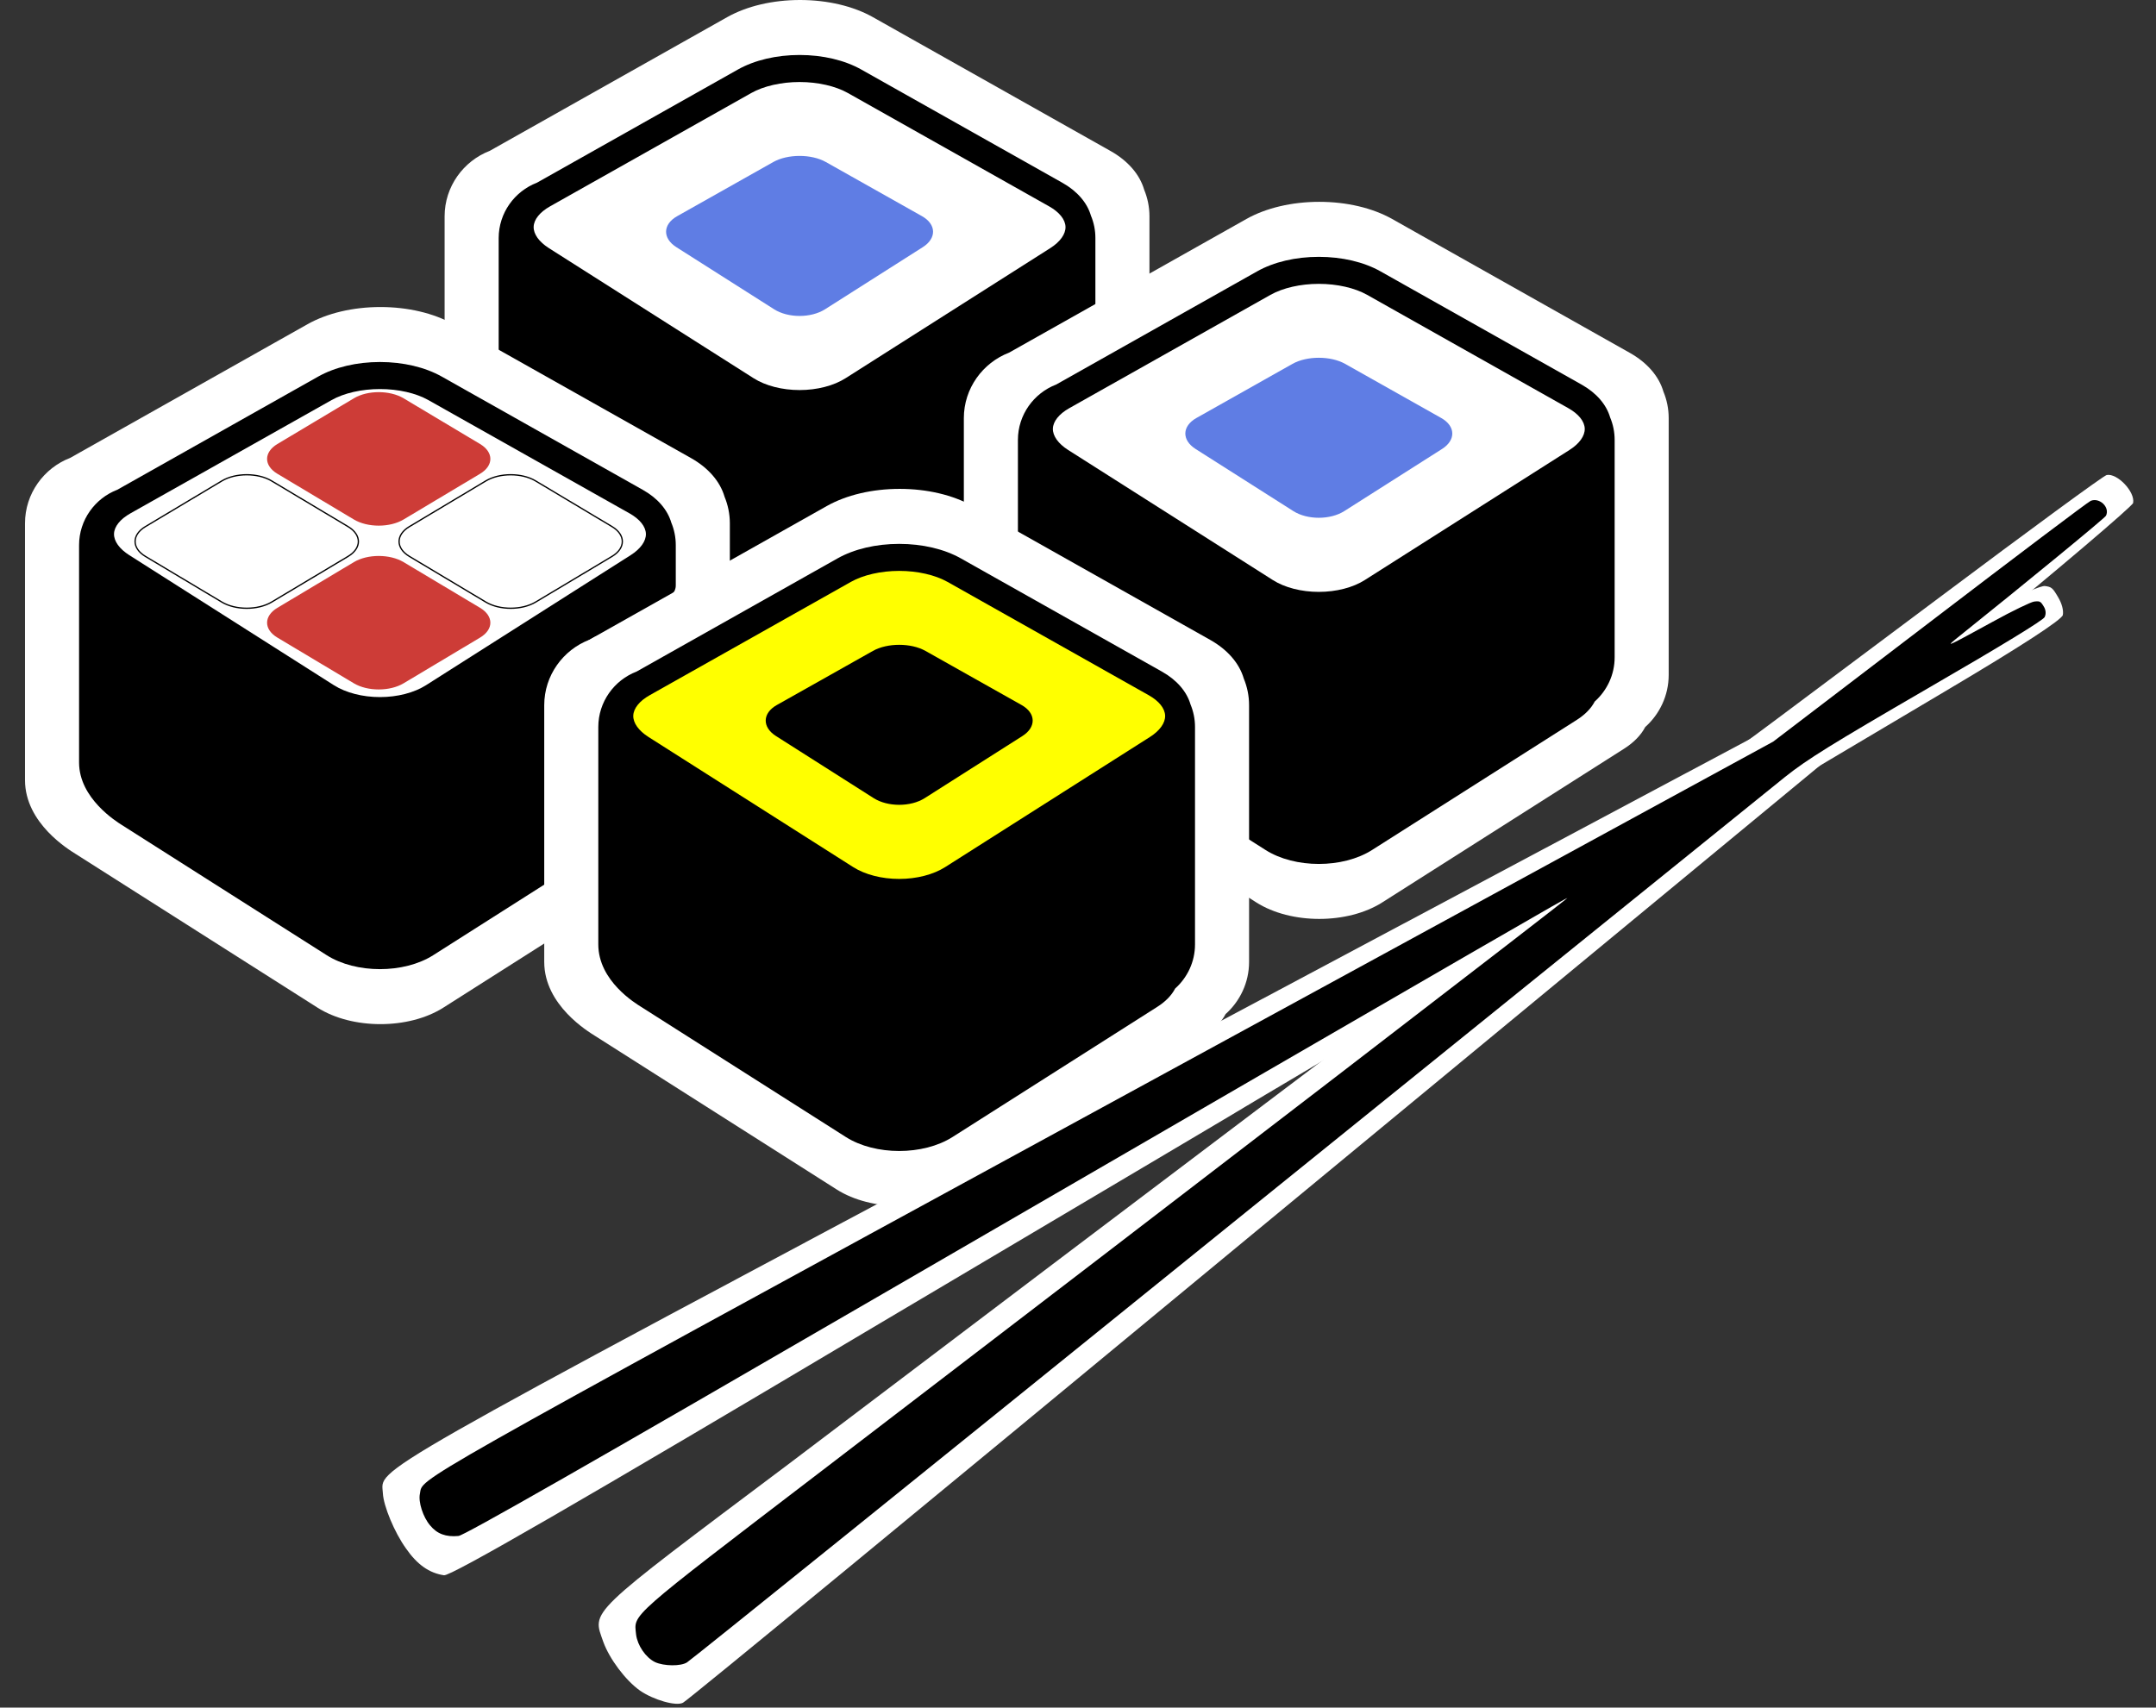 <svg width="77" height="61" viewBox="0 0 77 61" fill="none" xmlns="http://www.w3.org/2000/svg">
<rect x="0" y="0" width="77" height="61" fill="#333333" stroke="none"/>
<path d="M39.849 6.751L31.467 1.738C29.959 0.836 27.515 0.836 26.007 1.738L17.625 6.751C16.117 7.653 16.117 9.115 17.625 10.016L26.007 15.029C27.515 15.931 29.959 15.931 31.467 15.029L39.849 10.016C41.356 9.115 41.356 7.653 39.849 6.751Z" fill="white"/>
<path d="M37.675 6.688L30.809 2.582C29.574 1.843 27.572 1.843 26.337 2.582L19.471 6.688C18.236 7.427 18.236 8.624 19.471 9.363L26.337 13.469C27.572 14.207 29.574 14.207 30.809 13.469L37.675 9.363C38.91 8.624 38.91 7.427 37.675 6.688Z" fill="white"/>
<path d="M40.863 6.777C40.705 6.234 40.286 5.745 39.664 5.395L31.176 0.613C30.474 0.218 29.549 0 28.573 0C27.596 0 26.672 0.218 25.97 0.613L17.493 5.388C16.552 5.751 15.879 6.664 15.879 7.727V16.899C15.879 18.45 17.462 19.394 17.689 19.538L26.324 25.027C27.561 25.813 29.585 25.813 30.822 25.027L39.456 19.538C39.816 19.31 40.067 19.043 40.212 18.763C40.726 18.303 41.052 17.637 41.052 16.898V7.726C41.052 7.391 40.984 7.07 40.863 6.777V6.777ZM26.532 1.606C27.057 1.31 27.802 1.14 28.573 1.14C29.344 1.14 30.088 1.31 30.613 1.606L39.102 6.388C39.532 6.63 39.783 6.944 39.791 7.25C39.799 7.556 39.565 7.883 39.149 8.148L30.514 13.637C30.014 13.956 29.307 14.138 28.573 14.138C27.839 14.138 27.131 13.956 26.631 13.637L17.997 8.148C17.58 7.884 17.346 7.556 17.355 7.25C17.363 6.944 20.213 5.653 20.642 5.41L26.532 1.606Z" fill="white"/>
<path d="M38.961 7.702C38.828 7.243 38.473 6.829 37.947 6.532L30.76 2.484C30.166 2.149 29.383 1.964 28.556 1.964C27.73 1.964 26.947 2.149 26.353 2.484L19.176 6.527C18.379 6.833 17.81 7.606 17.81 8.506V16.271C17.81 17.585 19.15 18.384 19.342 18.506L26.653 23.153C27.7 23.819 29.413 23.819 30.46 23.153L37.771 18.506C38.075 18.312 38.288 18.087 38.411 17.85C38.846 17.461 39.121 16.896 39.121 16.271V8.506C39.122 8.222 39.065 7.95 38.961 7.702V7.702ZM26.829 3.324C27.273 3.074 27.904 2.93 28.556 2.93C29.209 2.93 29.84 3.074 30.284 3.324L37.471 7.373C37.835 7.578 38.047 7.844 38.054 8.103C38.061 8.362 37.863 8.639 37.511 8.863L30.2 13.51C29.777 13.78 29.178 13.934 28.556 13.934C27.936 13.934 27.336 13.78 26.913 13.51L19.602 8.863C19.25 8.639 19.052 8.362 19.059 8.103C19.066 7.844 19.278 7.578 19.642 7.373L26.829 3.324Z" fill="black"/>
<path d="M32.928 7.722C33.444 8.013 33.457 8.511 32.957 8.829L29.466 11.048C28.966 11.366 28.147 11.366 27.647 11.048L24.155 8.829C23.655 8.511 23.669 8.013 24.185 7.722L27.617 5.788C28.134 5.497 28.979 5.497 29.495 5.788L32.928 7.722Z" fill="#5F7DE4"/>
<path d="M58.024 13.633L49.797 8.712C48.317 7.827 45.917 7.827 44.437 8.712L36.21 13.633C34.73 14.518 34.73 15.953 36.21 16.838L44.437 21.759C45.917 22.644 48.317 22.644 49.797 21.759L58.024 16.838C59.504 15.953 59.504 14.518 58.024 13.633Z" fill="white"/>
<path d="M59.407 13.987C59.249 13.444 58.83 12.955 58.208 12.605L49.72 7.823C49.018 7.428 48.094 7.21 47.117 7.21C46.14 7.21 45.216 7.428 44.514 7.823L36.037 12.598C35.096 12.961 34.423 13.874 34.423 14.937V24.109C34.423 25.66 36.007 26.604 36.234 26.748L44.868 32.237C46.105 33.023 48.129 33.023 49.366 32.237L58 26.748C58.36 26.52 58.611 26.253 58.757 25.973C59.271 25.514 59.596 24.847 59.596 24.108V14.936C59.596 14.601 59.529 14.28 59.407 13.987V13.987ZM45.076 8.816C45.602 8.52 46.346 8.35 47.117 8.35C47.888 8.35 48.632 8.52 49.158 8.816L57.646 13.598C58.076 13.84 58.327 14.154 58.335 14.46C58.344 14.766 58.109 15.094 57.693 15.358L49.059 20.847C48.558 21.166 47.851 21.348 47.117 21.348C46.383 21.348 45.676 21.166 45.175 20.848L36.541 15.359C36.125 15.094 35.891 14.767 35.899 14.46C35.907 14.154 36.158 13.84 36.588 13.598L45.076 8.816Z" fill="white"/>
<path d="M57.505 14.912C57.372 14.453 57.017 14.039 56.491 13.742L49.304 9.694C48.71 9.359 47.927 9.175 47.1 9.175C46.274 9.175 45.491 9.359 44.897 9.694L37.72 13.737C36.923 14.043 36.354 14.817 36.354 15.716V23.481C36.354 24.795 37.694 25.594 37.886 25.716L45.197 30.363C46.244 31.029 47.958 31.029 49.004 30.363L56.315 25.716C56.619 25.523 56.832 25.297 56.955 25.06C57.39 24.671 57.666 24.107 57.666 23.481V15.716C57.666 15.432 57.609 15.16 57.505 14.912ZM45.373 10.534C45.818 10.284 46.448 10.14 47.1 10.14C47.754 10.14 48.384 10.284 48.828 10.534L56.015 14.583C56.379 14.788 56.591 15.054 56.598 15.313C56.605 15.572 56.407 15.849 56.055 16.073L48.744 20.72C48.321 20.99 47.722 21.144 47.1 21.144C46.48 21.144 45.88 20.99 45.457 20.72L38.146 16.073C37.794 15.849 37.596 15.572 37.603 15.313C37.61 15.054 37.822 14.788 38.186 14.583L45.373 10.534Z" fill="black"/>
<path d="M43.407 24.215L35.025 19.202C33.517 18.3 31.073 18.3 29.565 19.202L21.183 24.215C19.675 25.117 19.675 26.579 21.183 27.48L29.565 32.493C31.073 33.395 33.517 33.395 35.025 32.493L43.407 27.48C44.915 26.579 44.915 25.117 43.407 24.215Z" fill="white"/>
<path d="M51.472 14.932C51.988 15.223 52.001 15.721 51.501 16.039L48.01 18.258C47.51 18.576 46.691 18.576 46.191 18.258L42.7 16.039C42.2 15.721 42.213 15.223 42.729 14.932L46.161 12.998C46.678 12.708 47.523 12.708 48.039 12.998L51.472 14.932Z" fill="#5F7DE4"/>
<path d="M22.805 18.04L15.839 13.874C14.586 13.124 12.555 13.124 11.302 13.874L4.336 18.04C3.083 18.789 3.083 20.004 4.336 20.753L11.302 24.919C12.555 25.669 14.586 25.669 15.839 24.919L22.805 20.753C24.058 20.004 24.058 18.789 22.805 18.04Z" fill="white"/>
<path d="M24.494 17.391L16.267 12.47C14.787 11.585 12.387 11.585 10.907 12.47L2.68 17.391C1.2 18.276 1.2 19.711 2.68 20.596L10.907 25.517C12.387 26.402 14.787 26.402 16.267 25.517L24.494 20.596C25.974 19.711 25.974 18.276 24.494 17.391Z" fill="white"/>
<path d="M25.877 17.745C25.719 17.202 25.3 16.713 24.678 16.363L16.19 11.581C15.488 11.186 14.563 10.968 13.587 10.968C12.61 10.968 11.686 11.186 10.984 11.581L2.507 16.357C1.566 16.719 0.893 17.632 0.893 18.695V27.867C0.893 29.418 2.476 30.362 2.703 30.506L11.338 35.995C12.575 36.782 14.599 36.782 15.835 35.995L24.47 30.506C24.83 30.278 25.081 30.012 25.227 29.731C25.74 29.271 26.066 28.605 26.066 27.866V18.694C26.066 18.359 25.998 18.038 25.877 17.745V17.745ZM11.546 12.574C12.071 12.278 12.816 12.108 13.587 12.108C14.358 12.108 15.102 12.278 15.628 12.574L24.116 17.356C24.546 17.598 24.797 17.912 24.805 18.218C24.814 18.524 24.579 18.852 24.163 19.116L15.528 24.605C15.028 24.924 14.321 25.106 13.587 25.106C12.853 25.106 12.146 24.924 11.645 24.606L3.011 19.117C2.594 18.852 2.361 18.525 2.369 18.218C2.377 17.912 2.628 17.598 3.058 17.356L11.546 12.574Z" fill="white"/>
<path d="M19.607 25.375C19.607 24.196 20.337 23.117 21.43 22.668L23.923 21.264C23.923 21.264 24.135 21.197 24.135 20.907C24.135 20.548 24.135 19.474 24.135 19.474C24.135 19.19 24.078 18.918 23.975 18.67C23.841 18.21 23.487 17.796 22.96 17.5L15.774 13.451C15.179 13.117 14.397 12.932 13.57 12.932C12.743 12.932 11.961 13.117 11.366 13.451L4.19 17.495C3.393 17.801 2.824 18.574 2.824 19.474V27.239C2.824 28.523 4.164 29.352 4.356 29.474L11.666 34.121C12.713 34.787 14.427 34.787 15.474 34.121L19.451 31.593C19.451 31.593 19.607 31.508 19.607 31.23C19.607 29.767 19.607 25.375 19.607 25.375V25.375ZM13.57 24.902C12.949 24.902 12.35 24.747 11.926 24.478L4.616 19.831C4.263 19.607 4.065 19.33 4.072 19.07C4.079 18.811 4.292 18.545 4.656 18.34L11.842 14.292C12.287 14.041 12.917 13.898 13.57 13.898C14.223 13.898 14.853 14.041 15.298 14.292L22.485 18.34C22.849 18.545 23.061 18.811 23.068 19.07C23.075 19.33 22.877 19.607 22.525 19.831L15.214 24.478C14.791 24.747 14.191 24.902 13.57 24.902V24.902Z" fill="black"/>
<path d="M41.233 24.152L34.367 20.046C33.132 19.308 31.13 19.308 29.895 20.046L23.029 24.152C21.794 24.891 21.794 26.088 23.029 26.827L29.895 30.933C31.13 31.672 33.132 31.672 34.367 30.933L41.233 26.827C42.468 26.088 42.468 24.891 41.233 24.152Z" fill="#FFFF00"/>
<path d="M44.421 24.241C44.263 23.698 43.844 23.209 43.222 22.859L34.734 18.077C34.032 17.682 33.107 17.464 32.131 17.464C31.154 17.464 30.23 17.682 29.528 18.077L21.051 22.853C20.11 23.215 19.437 24.128 19.437 25.191V34.363C19.437 35.914 21.02 36.858 21.247 37.002L29.882 42.492C31.119 43.278 33.143 43.278 34.38 42.492L43.014 37.002C43.374 36.774 43.625 36.508 43.77 36.227C44.284 35.768 44.61 35.101 44.61 34.362V25.191C44.61 24.855 44.542 24.534 44.421 24.241V24.241ZM30.09 19.07C30.615 18.774 31.36 18.604 32.131 18.604C32.902 18.604 33.646 18.774 34.172 19.07L42.66 23.852C43.09 24.094 43.341 24.408 43.349 24.714C43.357 25.02 43.123 25.348 42.707 25.612L34.072 31.101C33.572 31.42 32.864 31.602 32.131 31.602C31.397 31.602 30.689 31.42 30.189 31.102L21.555 25.613C21.138 25.348 20.904 25.021 20.913 24.714C20.921 24.409 21.172 24.094 21.602 23.852L30.09 19.07Z" fill="white"/>
<path d="M42.519 25.166C42.386 24.707 42.031 24.293 41.505 23.996L34.318 19.948C33.724 19.613 32.941 19.429 32.114 19.429C31.288 19.429 30.505 19.613 29.911 19.948L22.734 23.991C21.937 24.297 21.368 25.071 21.368 25.97V33.736C21.368 35.049 22.708 35.848 22.9 35.97L30.21 40.618C31.258 41.283 32.971 41.283 34.018 40.618L41.328 35.97C41.633 35.777 41.846 35.551 41.969 35.314C42.404 34.925 42.679 34.361 42.679 33.735V25.97C42.679 25.686 42.622 25.414 42.519 25.166V25.166ZM30.387 20.788C30.831 20.538 31.462 20.394 32.114 20.394C32.767 20.394 33.397 20.538 33.842 20.788L41.029 24.837C41.393 25.042 41.605 25.308 41.612 25.567C41.619 25.826 41.421 26.103 41.069 26.327L33.758 30.974C33.334 31.244 32.736 31.398 32.114 31.398C31.493 31.398 30.894 31.244 30.471 30.975L23.16 26.327C22.808 26.103 22.61 25.826 22.617 25.567C22.624 25.308 22.836 25.042 23.2 24.837L30.387 20.788Z" fill="black"/>
<path d="M36.486 25.186C37.002 25.477 37.015 25.975 36.515 26.293L33.023 28.513C32.524 28.83 31.705 28.83 31.205 28.513L27.713 26.293C27.213 25.975 27.227 25.477 27.743 25.186L31.175 23.253C31.692 22.962 32.536 22.962 33.053 23.253L36.486 25.186Z" fill="black"/>
<path d="M12.431 18.812L9.701 17.18C9.21 16.886 8.414 16.886 7.923 17.18L5.193 18.812C4.702 19.106 4.702 19.582 5.193 19.876L7.923 21.508C8.414 21.802 9.21 21.802 9.701 21.508L12.431 19.876C12.922 19.582 12.922 19.106 12.431 18.812Z" fill="white" stroke="black" stroke-width="0.046"/>
<path d="M17.145 15.861L14.415 14.229C13.924 13.935 13.128 13.935 12.637 14.229L9.907 15.861C9.416 16.155 9.416 16.631 9.907 16.925L12.637 18.557C13.128 18.851 13.924 18.851 14.415 18.557L17.145 16.925C17.636 16.631 17.636 16.155 17.145 15.861Z" fill="#CD3C37"/>
<path d="M17.145 21.713L14.415 20.081C13.924 19.787 13.128 19.787 12.637 20.081L9.907 21.713C9.416 22.007 9.416 22.483 9.907 22.777L12.637 24.409C13.128 24.703 13.924 24.703 14.415 24.409L17.145 22.777C17.636 22.483 17.636 22.007 17.145 21.713Z" fill="#CD3C37"/>
<path d="M21.858 18.812L19.129 17.18C18.638 16.886 17.842 16.886 17.351 17.18L14.621 18.812C14.13 19.106 14.13 19.582 14.621 19.876L17.351 21.508C17.842 21.802 18.638 21.802 19.129 21.508L21.858 19.876C22.349 19.582 22.349 19.106 21.858 18.812Z" fill="white" stroke="black" stroke-width="0.046"/>
<path d="M75.239 16.969C75.123 16.993 72.427 18.975 69.233 21.367L63.422 25.713C55.766 31.395 63.422 25.713 55.766 31.395C63.422 25.713 55.766 31.395 28.163 52.301C20.865 57.783 21.152 57.51 21.549 58.66C21.768 59.26 22.337 60.025 22.859 60.395C23.338 60.725 24.145 60.959 24.392 60.827C24.511 60.785 33.362 53.494 44.066 44.638C54.78 35.789 63.974 28.19 64.5 27.759C70.707 22.626 68.625 24.321 70.707 22.626C73.365 20.457 76.162 18.08 76.183 17.968C76.26 17.567 75.611 16.894 75.239 16.969Z" fill="white"/>
<path d="M63.384 25.93L38.647 39.113C12.589 52.997 13.624 52.404 13.674 53.342C13.695 53.796 14.088 54.743 14.5 55.316C14.9 55.892 15.326 56.193 15.856 56.273C16.093 56.314 20.644 53.687 31.384 47.298C87.578 13.985 6.406 62.122 69.423 24.723C72.193 23.083 73.644 22.134 73.673 21.969C73.702 21.803 73.642 21.566 73.505 21.335C73.308 20.997 73.269 20.965 73.029 20.934C72.887 20.924 72.192 21.217 71.482 21.604C63.384 25.93 71.482 21.604 63.384 25.93V25.93Z" fill="white"/>
<path d="M74.669 17.891C74.572 17.931 71.986 19.884 68.915 22.23L63.328 26.493L39.359 39.565C14.112 53.334 15.122 52.76 14.997 53.361C14.934 53.652 15.107 54.196 15.363 54.494C15.61 54.795 15.927 54.913 16.376 54.869C16.576 54.852 21.021 52.317 31.547 46.208C54.919 32.657 55.859 32.12 55.975 32.08C56.08 32.043 42.842 42.219 29.378 52.52C22.356 57.892 22.644 57.639 22.717 58.388C22.765 58.776 23.058 59.213 23.398 59.377C23.712 59.52 24.309 59.529 24.535 59.386C24.64 59.332 33.294 52.355 43.767 43.891C54.247 35.43 63.241 28.165 63.755 27.752C64.537 27.128 65.397 26.595 68.817 24.609C71.53 23.039 72.968 22.158 73.023 22.045C73.078 21.933 73.069 21.789 72.99 21.664C72.879 21.48 72.85 21.466 72.647 21.49C72.524 21.509 71.865 21.826 71.175 22.207C69.586 23.076 69.482 23.129 69.829 22.845C72.423 20.765 75.173 18.508 75.214 18.423C75.361 18.12 74.984 17.764 74.67 17.891H74.669Z" fill="black"/>
</svg>
